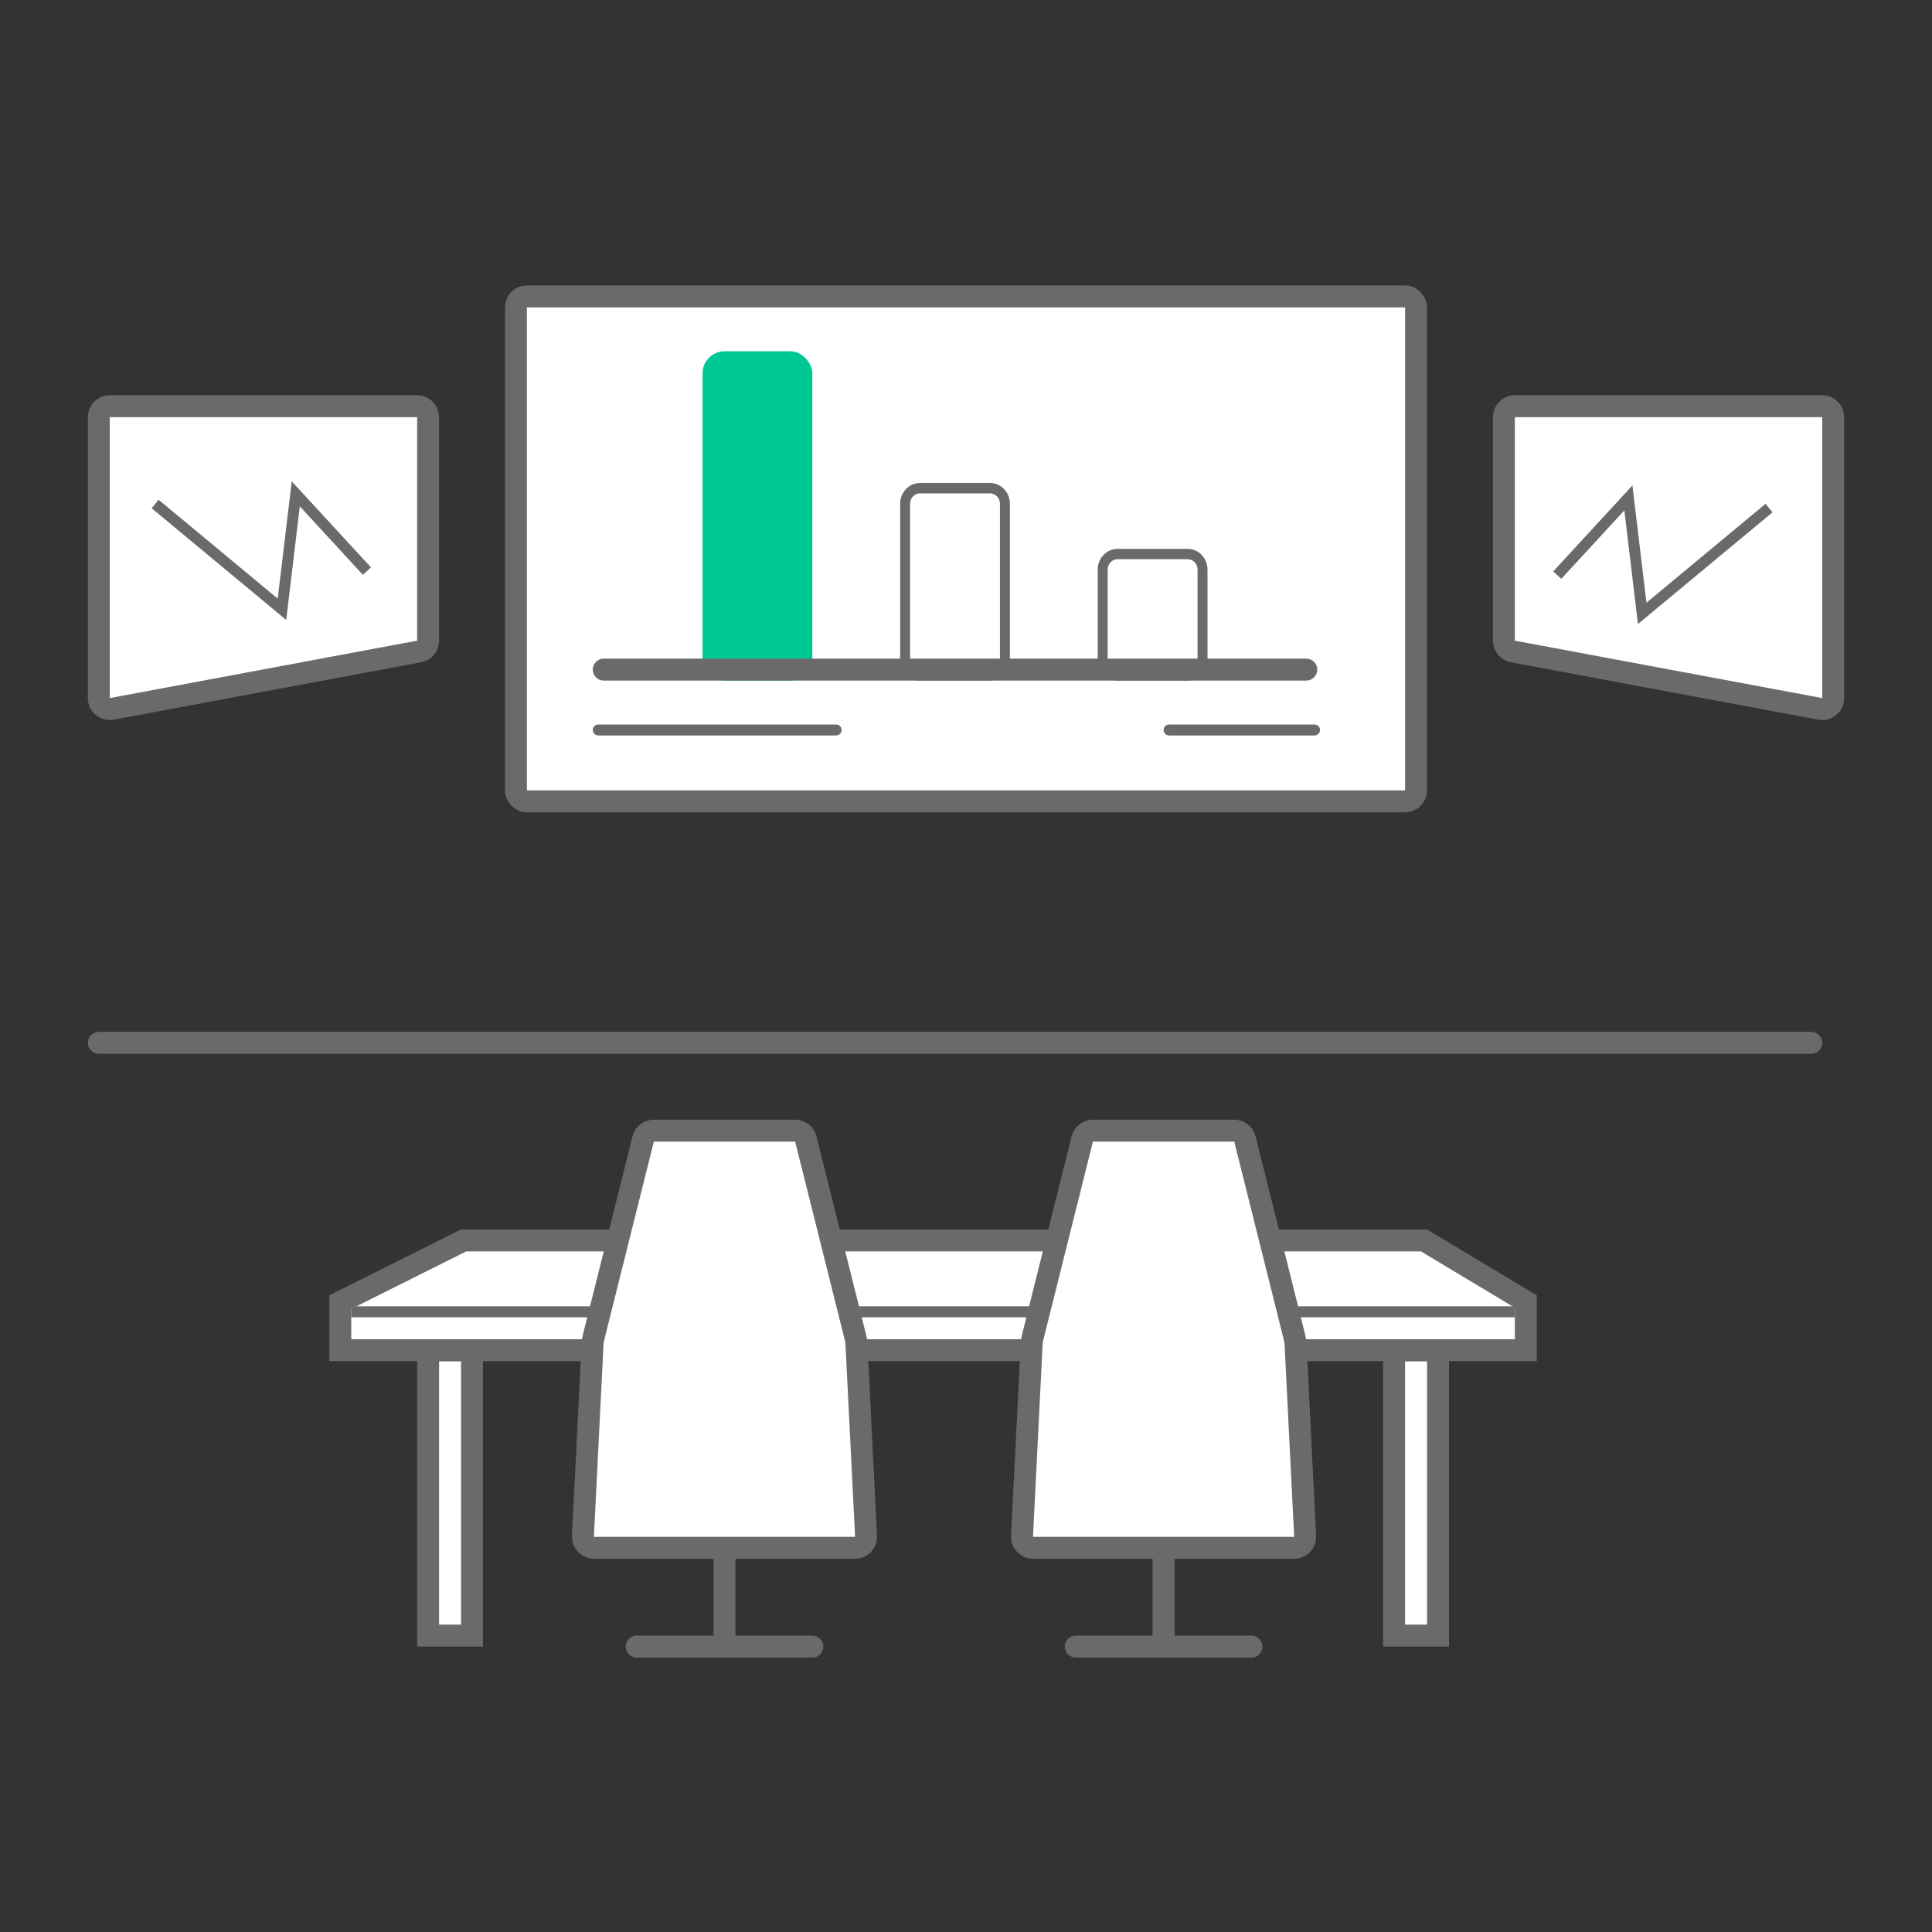 <svg width="88" height="88" viewBox="0 0 88 88" fill="none" xmlns="http://www.w3.org/2000/svg">
<rect x="0" y="0" width="88" height="88" fill="#333333" stroke="none"/>
<rect x="23.5" y="13.5" width="41" height="23" rx="0.5" fill="white" stroke="#6A6A6A"/>
<path d="M69 18.5H83C83.276 18.5 83.5 18.724 83.5 19V31.796C83.5 32.109 83.216 32.345 82.908 32.288L68.908 29.673C68.672 29.629 68.5 29.422 68.5 29.182V19C68.5 18.724 68.724 18.5 69 18.5Z" fill="white" stroke="#6A6A6A"/>
<path d="M19 18.5H5C4.724 18.5 4.5 18.724 4.5 19V31.796C4.5 32.109 4.784 32.345 5.092 32.288L19.092 29.673C19.328 29.629 19.5 29.422 19.5 29.182V19C19.5 18.724 19.276 18.5 19 18.5Z" fill="white" stroke="#6A6A6A"/>
<path d="M70.93 26.197L74.171 22.679L74.8 27.938L80.577 23.142" stroke="#6A6A6A" stroke-width="0.5"/>
<path d="M16.713 26.012L13.472 22.494L12.843 27.752L7.066 22.956" stroke="#6A6A6A" stroke-width="0.5"/>
<rect x="63.5" y="61.5" width="2" height="13" fill="white" stroke="#6A6A6A"/>
<rect x="19.5" y="61.5" width="2" height="13" fill="white" stroke="#6A6A6A"/>
<path d="M15.5 59.309L21.118 56.5H64.862L69.5 59.283V61.5H15.5V59.309Z" fill="white" stroke="#6A6A6A"/>
<line x1="16" y1="59.75" x2="69" y2="59.75" stroke="#6A6A6A" stroke-width="0.5"/>
<path fill-rule="evenodd" clip-rule="evenodd" d="M4 47.5C4 47.224 4.224 47 4.5 47H82.5C82.776 47 83 47.224 83 47.5C83 47.776 82.776 48 82.5 48H4.5C4.224 48 4 47.776 4 47.5Z" fill="#6A6A6A"/>
<path d="M49 75H57" stroke="#6A6A6A" stroke-linecap="round"/>
<path d="M53 70L53 75" stroke="#6A6A6A" stroke-linecap="round"/>
<path d="M49.296 51.879C49.351 51.656 49.551 51.5 49.781 51.5H56.219C56.449 51.5 56.649 51.656 56.704 51.879L58.968 60.931C58.991 61.026 59.005 61.123 59.01 61.22L59.448 69.975C59.462 70.261 59.235 70.5 58.949 70.5H47.051C46.765 70.5 46.538 70.261 46.552 69.975L46.99 61.22C46.995 61.123 47.009 61.026 47.032 60.931L49.296 51.879Z" fill="white" stroke="#6A6A6A"/>
<path d="M29 75H37" stroke="#6A6A6A" stroke-linecap="round"/>
<path d="M33 70L33 75" stroke="#6A6A6A" stroke-linecap="round"/>
<path d="M29.296 51.879C29.351 51.656 29.551 51.5 29.781 51.5H36.219C36.449 51.5 36.649 51.656 36.704 51.879L38.968 60.931C38.991 61.026 39.005 61.123 39.01 61.22L39.448 69.975C39.462 70.261 39.235 70.5 38.949 70.5H27.051C26.765 70.5 26.538 70.261 26.552 69.975L26.99 61.22C26.994 61.123 27.009 61.026 27.032 60.931L29.296 51.879Z" fill="white" stroke="#6A6A6A"/>
<path fill-rule="evenodd" clip-rule="evenodd" d="M27 33.25C27 33.112 27.112 33 27.25 33H38.085C38.223 33 38.335 33.112 38.335 33.25C38.335 33.388 38.223 33.5 38.085 33.5H27.25C27.112 33.5 27 33.388 27 33.25Z" fill="#6A6A6A"/>
<path fill-rule="evenodd" clip-rule="evenodd" d="M53 33.25C53 33.112 53.112 33 53.25 33L59.875 33C60.013 33 60.125 33.112 60.125 33.25C60.125 33.388 60.013 33.5 59.875 33.5L53.25 33.5C53.112 33.5 53 33.388 53 33.25Z" fill="#6A6A6A"/>
<rect x="32" y="16" width="5" height="15" rx="1" fill="#00C895"/>
<path fill-rule="evenodd" clip-rule="evenodd" d="M45.094 22.473H41.906C41.656 22.473 41.453 22.685 41.453 22.946V30.054C41.453 30.315 41.656 30.527 41.906 30.527H45.094C45.344 30.527 45.547 30.315 45.547 30.054V22.946C45.547 22.685 45.344 22.473 45.094 22.473ZM41.906 22C41.406 22 41 22.424 41 22.946V30.054C41 30.576 41.406 31 41.906 31H45.094C45.594 31 46 30.576 46 30.054V22.946C46 22.424 45.594 22 45.094 22H41.906Z" fill="#6A6A6A"/>
<path fill-rule="evenodd" clip-rule="evenodd" d="M54.094 25.47H50.906C50.656 25.47 50.453 25.681 50.453 25.941V30.059C50.453 30.319 50.656 30.53 50.906 30.53H54.094C54.344 30.53 54.547 30.319 54.547 30.059V25.941C54.547 25.681 54.344 25.47 54.094 25.47ZM50.906 25C50.406 25 50 25.421 50 25.941V30.059C50 30.579 50.406 31 50.906 31H54.094C54.594 31 55 30.579 55 30.059V25.941C55 25.421 54.594 25 54.094 25H50.906Z" fill="#6A6A6A"/>
<path fill-rule="evenodd" clip-rule="evenodd" d="M27 30.5C27 30.224 27.224 30 27.5 30H59.5C59.776 30 60 30.224 60 30.5C60 30.776 59.776 31 59.5 31H27.5C27.224 31 27 30.776 27 30.5Z" fill="#6A6A6A"/>
</svg>
